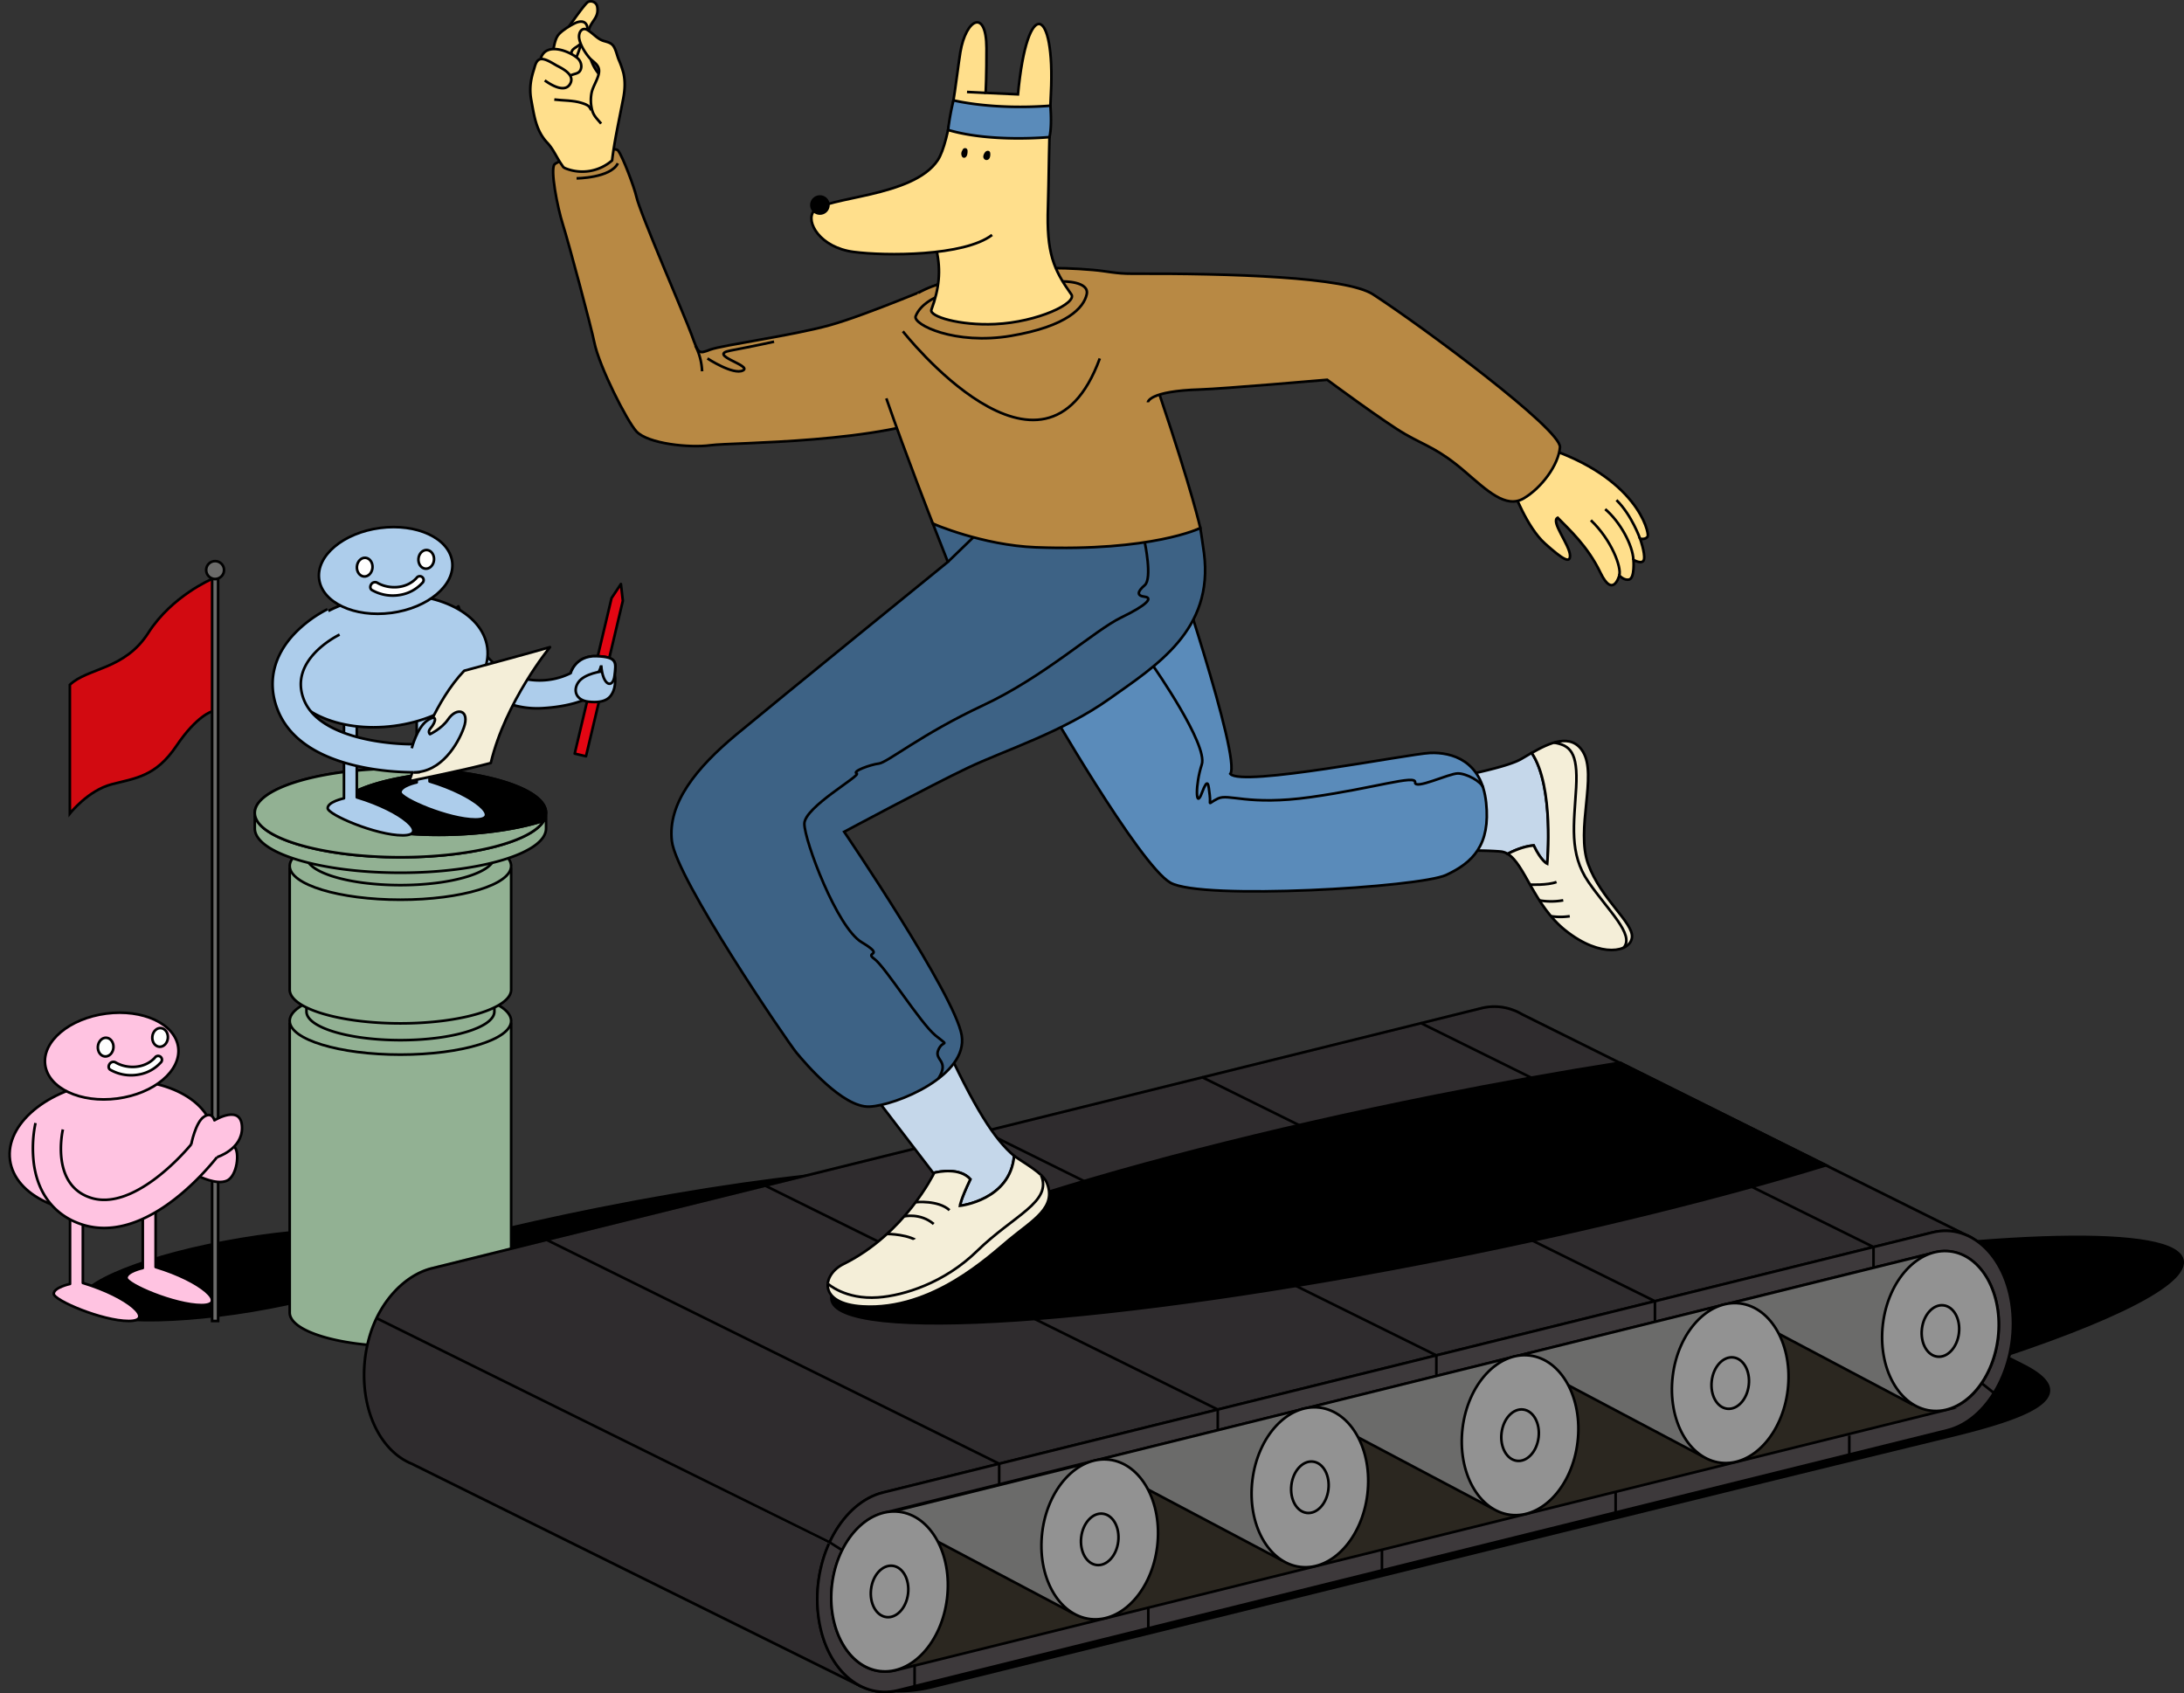 <svg xmlns="http://www.w3.org/2000/svg" width="1670.168" height="1295.016" viewBox="0 0 1670.168 1295.016"><rect x="0" y="0" width="1670.168" height="1295.016" fill="#333333" stroke="none"/><g transform="translate(-329.675 -194.113)"><path d="M794.8,1193.29c156.3-31.24,281.31-73.3,279.21-93.93s-130.5-12-286.81,19.19c-65.52,13.1-125.54,28.1-173,42.62l95.2,47.43C736.41,1204.34,765.1,1199.22,794.8,1193.29Z" stroke="#000" stroke-miterlimit="10" stroke-width="2"/><ellipse cx="129.1" cy="27.72" rx="129.1" ry="27.72" transform="matrix(0.986, -0.165, 0.165, 0.986, 386.429, 1163.032)" stroke="#000" stroke-miterlimit="10" stroke-width="2"/><path d="M680.72,976.8a258.9,258.9,0,0,0-89.65,0H551.22v221.13c0,14.25,37.91,25.8,84.67,25.8s84.68-11.55,84.68-25.8V976.8Z" fill="#92b193" stroke="#000" stroke-linejoin="round" stroke-width="2"/><ellipse cx="84.67" cy="25.8" rx="84.67" ry="25.8" transform="translate(551.22 949.04)" fill="#92b193" stroke="#000" stroke-linejoin="round" stroke-width="2"/><path d="M673.92,949.47a219.423,219.423,0,0,0-76,0H564.05v18.21c0,12.09,32.17,21.89,71.84,21.89s71.85-9.8,71.85-21.89V949.47Z" fill="#92b193" stroke="#000" stroke-linejoin="round" stroke-width="2"/><path d="M680.72,858.34a258.9,258.9,0,0,0-89.65,0H551.22v92.6c0,14.25,37.91,25.8,84.67,25.8s84.68-11.55,84.68-25.8v-92.6Z" fill="#92b193" stroke="#000" stroke-linejoin="round" stroke-width="2"/><ellipse cx="84.67" cy="25.8" rx="84.67" ry="25.8" transform="translate(551.22 830.58)" fill="#92b193" stroke="#000" stroke-linejoin="round" stroke-width="2"/><path d="M673.92,832.59a219.42,219.42,0,0,0-76,0H564.05v16.53c0,12.09,32.17,21.89,71.84,21.89s71.85-9.8,71.85-21.89V832.59Z" fill="#92b193" stroke="#000" stroke-linejoin="round" stroke-width="2"/><path d="M694.85,818.35a340.668,340.668,0,0,0-117.91,0H524.52v9.27c0,18.74,49.86,33.93,111.37,33.93s111.38-15.19,111.38-33.93v-9.27Z" fill="#92b193" stroke="#000" stroke-linejoin="round" stroke-width="2"/><ellipse cx="111.37" cy="33.94" rx="111.37" ry="33.94" transform="translate(524.52 781.84)" fill="#92b193" stroke="#000" stroke-linejoin="round" stroke-width="2"/><path d="M589.34,812c0-13.09,39.12-25.39,87.82-27.78a344.576,344.576,0,0,0-41.27-2.4c-61.51,0-111.37,15.19-111.37,33.93s49.86,33.94,111.37,33.94c54.92,0,100.54-12.11,109.7-28-16.45,5.47-40,9.46-66.22,10.58C629.65,834.37,589.34,825.32,589.34,812Z" fill="#92b193" stroke="#000" stroke-linejoin="round" stroke-width="2"/><path d="M677.16,784.25c-48.7,2.39-87.82,14.69-87.82,27.78,0,13.29,40.31,22.34,90,20.23,26.2-1.12,49.77-5.11,66.22-10.58a11.781,11.781,0,0,0,1.68-5.9C747.27,801.48,718.24,789.25,677.16,784.25Z" stroke="#000" stroke-linejoin="round" stroke-width="2"/><path d="M1998.8,1158.64c-2.81-27.66-142.73-23.58-333.22,6.43l157.5,78.47C1931.89,1210.25,2000.81,1178.47,1998.8,1158.64Z" stroke="#000" stroke-miterlimit="10" stroke-width="2"/><path d="M986.84,1483.2h0a107.29,107.29,0,0,0,55.14,1.17s591.74-146.53,776.69-191.37c53.32-12.93,107.8-29.45,58.67-54.58l-68.6-34.67" stroke="#000" stroke-miterlimit="10" stroke-width="2"/><path d="M1858.31,1173.79l-20.8-33.09L1493.7,969.82a43.868,43.868,0,0,0-6.06-3h-.11a40.589,40.589,0,0,0-25.15-1.64L660.07,1164c-20.57,5.1-39,24.68-47,49.57h0a105.451,105.451,0,0,0-4.68,39.87c2,26.45,13.77,47.23,30,57h0l.16.08a43.011,43.011,0,0,0,6,3L987.9,1483.64l825.8-201.24,36.84-17.24,17.92-47.83Z" fill="#3d393b" stroke="#000" stroke-miterlimit="10" stroke-width="2"/><path d="M1858.31,1173.79l-20.8-33.09L1493.7,969.82a43.868,43.868,0,0,0-6.06-3h-.11a40.589,40.589,0,0,0-25.15-1.64L660.07,1164c-20.57,5.1-39,24.68-47,49.57h0a105.451,105.451,0,0,0-4.68,39.87c2,26.45,13.77,47.23,30,57h0l.16.08a43.011,43.011,0,0,0,6,3L987.9,1483.64l825.8-201.24,36.84-17.24,17.92-47.83Z" stroke="#000" stroke-miterlimit="10" stroke-width="2" opacity="0.23"/><path d="M1868.76,1198.46h0c-3.15-41.77-30.67-69.44-61.46-61.81L1005,1335.5c-30.79,7.63-53.2,47.67-50,89.44h0c3.16,41.77,30.68,69.44,61.47,61.81l802.29-198.85C1849.52,1280.27,1871.92,1240.22,1868.76,1198.46Z" fill="#2b2720" stroke="#000" stroke-miterlimit="10" stroke-width="2"/><path d="M1868.76,1198.46h0c-3.15-41.77-30.67-69.44-61.46-61.81L1005,1335.5c-30.79,7.63-53.2,47.67-50,89.44h0c3.16,41.77,30.68,69.44,61.47,61.81l802.29-198.85C1849.52,1280.27,1871.92,1240.22,1868.76,1198.46Zm-50.5,73.8-803.7,199.2c-24.5,6.07-46.39-15.94-48.91-49.17h0c-2.51-33.23,15.32-65.08,39.81-71.15l803.71-199.2c24.5-6.07,46.39,15.94,48.9,49.17h0C1860.58,1234.34,1842.76,1266.19,1818.26,1272.26Z" fill="#3d393b" stroke="#000" stroke-miterlimit="10" stroke-width="2"/><path d="M1310.55,1387.7l-144.35-76.4,160.75-39.84" fill="#6b6b6a" stroke="#000" stroke-miterlimit="10" stroke-width="2"/><path d="M1471.29,1347.87l-144.34-76.41,160.74-39.84" fill="#6b6b6a" stroke="#000" stroke-miterlimit="10" stroke-width="2"/><path d="M1632.04,1308.04l-144.35-76.41,160.75-39.83" fill="#6b6b6a" stroke="#000" stroke-miterlimit="10" stroke-width="2"/><path d="M1792.45,1268.36l-144.34-76.41,160.74-39.83" fill="#6b6b6a" stroke="#000" stroke-miterlimit="10" stroke-width="2"/><path d="M1150.44,1427.95l-144.34-76.41,160.74-39.84" fill="#6b6b6a" stroke="#000" stroke-miterlimit="10" stroke-width="2"/><ellipse cx="61.37" cy="44.3" rx="61.37" ry="44.3" transform="translate(1280.076 1387.131) rotate(-83.14)" fill="#929292" stroke="#000" stroke-miterlimit="10" stroke-width="2"/><ellipse cx="61.37" cy="44.3" rx="61.37" ry="44.3" transform="translate(1440.8 1347.294) rotate(-83.14)" fill="#929292" stroke="#000" stroke-miterlimit="10" stroke-width="2"/><ellipse cx="61.37" cy="44.3" rx="61.37" ry="44.3" transform="translate(1601.524 1307.456) rotate(-83.14)" fill="#929292" stroke="#000" stroke-miterlimit="10" stroke-width="2"/><ellipse cx="61.37" cy="44.3" rx="61.37" ry="44.3" transform="translate(1762.259 1267.619) rotate(-83.14)" fill="#929292" stroke="#000" stroke-miterlimit="10" stroke-width="2"/><path d="M1415.92,976.36l346.49,171.42v15.75" fill="none" stroke="#000" stroke-miterlimit="10" stroke-width="2"/><path d="M1248.7,1017.76l346.55,171.44v15.78" fill="none" stroke="#000" stroke-miterlimit="10" stroke-width="2"/><path d="M1081.49,1059.16l346.61,171.47v15.76" fill="none" stroke="#000" stroke-miterlimit="10" stroke-width="2"/><path d="M914.27,1100.56l346.67,171.5v15.76" fill="none" stroke="#000" stroke-miterlimit="10" stroke-width="2"/><path d="M747.06,1141.96l346.73,171.53v16.09" fill="none" stroke="#000" stroke-miterlimit="10" stroke-width="2"/><path d="M617.55,1202.14,964.1,1373.59l9.68,6.09" fill="#4d4d4d" stroke="#000" stroke-miterlimit="10" stroke-width="2"/><ellipse cx="61.37" cy="44.3" rx="61.37" ry="44.3" transform="translate(1119.352 1426.969) rotate(-83.14)" fill="#929292" stroke="#000" stroke-miterlimit="10" stroke-width="2"/><ellipse cx="61.37" cy="44.3" rx="61.37" ry="44.3" transform="translate(958.628 1466.807) rotate(-83.14)" fill="#929292" stroke="#000" stroke-miterlimit="10" stroke-width="2"/><ellipse cx="19.76" cy="14.26" rx="19.76" ry="14.26" transform="translate(993.423 1429.083) rotate(-83.14)" fill="#929292" stroke="#000" stroke-miterlimit="10" stroke-width="2"/><ellipse cx="19.76" cy="14.26" rx="19.76" ry="14.26" transform="translate(1154.147 1389.245) rotate(-83.14)" fill="#929292" stroke="#000" stroke-miterlimit="10" stroke-width="2"/><ellipse cx="19.76" cy="14.26" rx="19.76" ry="14.26" transform="translate(1314.871 1349.407) rotate(-83.14)" fill="#929292" stroke="#000" stroke-miterlimit="10" stroke-width="2"/><ellipse cx="19.76" cy="14.26" rx="19.76" ry="14.26" transform="translate(1475.595 1309.57) rotate(-83.14)" fill="#929292" stroke="#000" stroke-miterlimit="10" stroke-width="2"/><ellipse cx="19.76" cy="14.26" rx="19.76" ry="14.26" transform="translate(1636.319 1269.732) rotate(-83.14)" fill="#929292" stroke="#000" stroke-miterlimit="10" stroke-width="2"/><ellipse cx="19.76" cy="14.26" rx="19.76" ry="14.26" transform="translate(1797.054 1229.895) rotate(-83.14)" fill="#929292" stroke="#000" stroke-miterlimit="10" stroke-width="2"/><path d="M1427.4,1032.1c-258.59,51.69-465.41,121.26-461.94,155.41s215.91,19.92,474.51-31.76c108.4-21.67,207.69-46.48,286.22-70.51l-157.51-78.46C1524,1013.82,1476.53,1022.28,1427.4,1032.1Z" stroke="#000" stroke-miterlimit="10" stroke-width="2"/><path d="M1512.82,854.66s5.59-59-11.84-84.78c-3.06,1.76-5.91,3.49-8.41,4.91-13.27,7.5-62,15.94-65.24,16.78l1.46,53.41s31.85-1.18,48.61.35a12.149,12.149,0,0,1,5.16,1.75c3.36-1.77,11.9-5.86,19.94-6.42C1508.29,852.77,1512.82,854.66,1512.82,854.66Z" fill="#c5d7ea" stroke="#000" stroke-miterlimit="10" stroke-width="2"/><path d="M1544.23,855c-9.76-26.71,7.06-67.87-4-86-9-14.76-26-6.67-39.2.91,17.43,25.73,11.84,84.78,11.84,84.78s-4.53-1.89-10.32-14c-8,.56-16.58,4.65-19.94,6.42,13.06,7.79,20.07,39.33,44.27,58.6,27.2,21.64,49.82,16.41,50.82,5.13S1554,881.74,1544.23,855Z" fill="#f4eed8" stroke="#000" stroke-miterlimit="10" stroke-width="2"/><path d="M1127.89,728.15s73,127.37,96.8,141,190.54,3.59,210.92-5.89,34-23.06,30.56-55.33-26.24-38.68-42.84-38-144.29,26.21-152.78,16c8.49-11.88-46.32-173.21-46.32-173.21" fill="#5a8bba" stroke="#000" stroke-miterlimit="10" stroke-width="2"/><path d="M1052.55,409.32s-59.86,25.6-88.45,33.52-82.25,15.26-91.3,18.66-8.82,3.6-14.32-11.56c-5-13.75-39.38-92.85-42.17-105.54-1.48-6.77-10.36-30.47-13.94-35.13s-45.29,6.73-48.64,10.52,2,32.17,6.46,46.24,21.72,78.62,23.94,89.72c3.75,18.76,25.23,60.76,32.26,68.3,8.79,9.43,40.62,12.79,56.72,10.56,16.68-2.3,133.06-1.18,183.8-26" fill="#e6ab55" stroke="#000" stroke-miterlimit="10" stroke-width="2"/><path d="M1007.48,498.78c15.28,44.11,35.6,95.78,35.6,95.78l100.2,52.08L1247.61,598s-6.2-28-31-101.5c-27.68-82-132.57-107.68-184.82-78.36" fill="#e6ab55" stroke="#000" stroke-miterlimit="10" stroke-width="2"/><path d="M1486.82,568.92s10.3,28.28,24.34,40.85,19.26,15.34,19.16,9.2c-.13-8-15.14-26.19-9.43-28.91,8.58,8.8,22.9,21.64,32.64,41.93S1568,634.2,1568,634.2s3.74,4.16,7.6,3.07c4.34-1.23,3.23-15,3.23-15s7.34,4.24,8.12-.6-3-15.49-3-15.49,4.58.83,5.8-2-8-45.24-79.27-68.15" fill="#ffdf8c" stroke="#000" stroke-miterlimit="10" stroke-width="2"/><path d="M1074,406.09s31.56-10.74,91.56-5.53c11.5,1,17.32,2.9,29.82,2.86,76.18-.28,163.77,2.48,184.34,15.84,38.08,24.72,144,103.31,142.91,116.9s-14.25,31.23-27.84,39.15-28-6.08-45-20.69c-20.13-17.3-29.43-19.3-45.29-28.36s-59.88-41.71-59.88-41.71-79.78,6.9-97,7.42c-40,1.19-40.11,9.81-40.11,9.81" fill="#e6ab55" stroke="#000" stroke-miterlimit="10" stroke-width="2"/><path d="M1379.76,419.26c-20.57-13.36-108.16-16.12-184.34-15.84-12.5,0-18.32-1.87-29.82-2.86-60-5.21-91.56,5.53-91.56,5.53l.72.52a115.62,115.62,0,0,0-22.18,3.33v-.62l-4.37,1.85a84.472,84.472,0,0,0-15.47,6.42c-20.05,8.2-50.56,20.25-68.61,25.25-28.58,7.93-82.25,15.26-91.3,18.66s-8.82,3.6-14.32-11.56c-5-13.75-39.38-92.85-42.17-105.54-1.48-6.77-10.36-30.47-13.94-35.13s-45.29,6.73-48.64,10.52,2,32.17,6.46,46.24,21.72,78.62,23.94,89.72c3.75,18.76,25.23,60.76,32.26,68.3,8.79,9.43,40.62,12.79,56.72,10.56,13-1.79,86.59-1.51,142.44-13.07,13.51,37.36,27.53,73,27.53,73l100.2,52.08L1247.61,598s-6.2-28-31-101.5c-.07-.19-.14-.38-.2-.57,5.8-1.81,15.37-3.45,31.22-3.92,17.23-.52,97-7.42,97-7.42s44,32.65,59.88,41.71,25.16,11.06,45.29,28.36c17,14.61,31.46,28.62,45,20.69s26.7-25.56,27.84-39.15S1417.84,444,1379.76,419.26Z" opacity="0.2"/><path d="M1088.37,373.78c-21.52,16.42-81.56,16.19-105.87,13-25.88-3.38-36.93-23.18-30.57-31.14,9.06-11.32,75.89-10.42,94.88-39.06,9.57-14.43,14.35-65.1,17.27-82.59,4.25-25.39,19.87-33.77,20-3.11.09,20.07-.61,34.25-.61,34.25l24.68,1.13c7.07-75.86,28.58-67.37,25.19-.57-1.41,27.73-1.62,69.09-2.24,86.46-1.27,35.55,4.31,48.15,17.84,67.09,4.69,6.56-25.45,21.21-58.4,22.74-26.74,1.24-50.51-5.84-48.6-11,6-16.14,7.36-30,4-45.06" fill="#ffdf8c" stroke="#000" stroke-miterlimit="10" stroke-width="2"/><line x1="14.29" y1="0.71" transform="translate(1069.18 264.44)" fill="#e6ab55" stroke="#000" stroke-miterlimit="10" stroke-width="2"/><path d="M1568,634.2c1.85-6.18-5.89-27.12-21.74-42.22" fill="#ffdf8c" stroke="#000" stroke-miterlimit="10" stroke-width="2"/><path d="M1578.79,622.28c-.49-11.43-10.37-29.36-21.57-38.79" fill="#ffdf8c" stroke="#000" stroke-miterlimit="10" stroke-width="2"/><path d="M1583.92,606.19s-6.37-18.13-18.07-29.64" fill="#ffdf8c" stroke="#000" stroke-miterlimit="10" stroke-width="2"/><path d="M1071.71,1095.93c-7.57,15.93-8,20.31-8,20.31s38.49-4.16,41.48-38.16c-15-12.75-29.94-35.55-55.92-92.15l-54,42.36,48.07,62.84C1048.16,1089.92,1063.7,1086.91,1071.71,1095.93Z" fill="#c5d7ea" stroke="#000" stroke-miterlimit="10" stroke-width="2"/><path d="M1130.13,1098.46c-3-7.18-15.85-14-24.91-20.38-3,34-41.48,38.16-41.48,38.16s.4-4.38,8-20.31c-8-9-23.55-6-28.36-4.8l.4.52s-22.32,46.06-69.11,69.16c-16.36,8.07-20,30.33,14.62,32.39,53.57,3.2,97.31-38.83,112.37-51.24C1119.77,1127,1138.05,1117.46,1130.13,1098.46Z" fill="#f4eed8" stroke="#000" stroke-miterlimit="10" stroke-width="2"/><path d="M1054.52,623.84s-131.18,106.58-161.75,132-52.72,52.65-49.29,81.52S931.83,990.78,938.63,999s35.66,42.33,56,41.41,75.58-23.69,70.48-54.52-89.87-155.66-89.87-155.66,65.86-35.29,94.42-48.87,72.26-27.17,108.15-52.65,80.22-52.58,72.61-111.61c-1.11-8.67-2.85-19.15-2.85-19.15s-37,18.11-125.84,14.72c-40.73-1.56-78.69-18.12-78.69-18.12Z" fill="#3d6285" stroke="#000" stroke-miterlimit="10" stroke-width="2"/><line y1="18.86" x2="19.52" transform="translate(1054.52 604.98)" fill="#5a8bba" stroke="#000" stroke-miterlimit="10" stroke-width="2"/><circle cx="6.51" cy="6.51" r="6.51" transform="translate(950.17 344.4)" stroke="#000" stroke-miterlimit="10" stroke-width="2"/><path d="M1083.63,311.36a5,5,0,0,0-1,2.29,1.71,1.71,0,0,0,1.3,1.87,1.69,1.69,0,0,0,1.59-.95,4.877,4.877,0,0,0,.47-1.89,5.5,5.5,0,0,0-.09-1.62c-.16-.92-1.61-.82-2.3.3" stroke="#000" stroke-miterlimit="10" stroke-width="2"/><path d="M1066.42,309.68a3.59,3.59,0,0,0-.31,3.43,1.26,1.26,0,0,0,.43.56c.72.46,1.52-.5,1.75-1.33a9.247,9.247,0,0,0,.32-2.72,1.42,1.42,0,0,0-.37-1.08,1.06,1.06,0,0,0-1.48.41,3.069,3.069,0,0,0-.27,1.7" stroke="#000" stroke-miterlimit="10" stroke-width="2"/><path d="M1008,1137.77s18,0,25.54,7.13" fill="#f4eed8" stroke="#000" stroke-miterlimit="10" stroke-width="2"/><path d="M1021.11,1124.32s12.4-2.84,22.59,5.84" fill="#f4eed8" stroke="#000" stroke-miterlimit="10" stroke-width="2"/><path d="M1029.89,1113.49s17.21-1.82,25.89,6.11" fill="#f4eed8" stroke="#000" stroke-miterlimit="10" stroke-width="2"/><path d="M1499.7,870.62s13.5.64,20.29-2" fill="#f4eed8" stroke="#000" stroke-miterlimit="10" stroke-width="2"/><path d="M1506.49,882.62a52.269,52.269,0,0,0,18.63,0" fill="#f4eed8" stroke="#000" stroke-miterlimit="10" stroke-width="2"/><path d="M1515.71,894.77a48.216,48.216,0,0,0,14.41,0" fill="#f4eed8" stroke="#000" stroke-miterlimit="10" stroke-width="2"/><path d="M962.68,1175.77s13.2,12.32,38.38,10.54c20.05-1.42,51-11.26,75.68-35.38,28.3-27.67,57.92-37.62,49-58.27" fill="#f4eed8" stroke="#000" stroke-miterlimit="10" stroke-width="2"/><path d="M1518,762c12.14,2.09,18.56,7,17,34.55s-5.66,50.19,9.43,72.08,35.39,40.17,27,50.09" fill="none" stroke="#000" stroke-miterlimit="10" stroke-width="2"/><path d="M1205.11,608.86s5.91,27.68,0,32.76-6.17,8.1,0,8.86,2.39,6-18,15.85-58.79,45.29-105.63,67.18-73.27,43.78-79.68,44.53-20.76,6-17,7.55-40,25.67-40,38.5,24.91,79.25,43.78,90.57,1.51,6.8,9.81,12.84,35.09,48.94,46.61,58.43,5.93,2.71,2.3,11,8.91,7.87,0,22" fill="none" stroke="#000" stroke-miterlimit="10" stroke-width="2"/><path d="M1211.76,703.74s41.92,60,36.94,75.06-4.83,34.72,0,21.89,5.08-6.8,6.09,1.51-2.3,6.8,6.15,2.64,22.79,5.66,71.1-1.13,80.39-17.36,79.82-11.33,25.86-6.79,32.65-6.79,18.19,6.35,19.39,10.92" fill="none" stroke="#000" stroke-miterlimit="10" stroke-width="2"/><path d="M1058.83,270.84s29.34,7.53,74.1,4.12c1.35,17.74-.72,24-.72,24s-44.22,4.36-77.5-5.46a184.114,184.114,0,0,1,4.12-22.66Z" fill="#5a8bba" stroke="#000" stroke-miterlimit="10" stroke-width="2"/><path d="M1044.91,421.72s-11.28,4.73-15,14.22c-2.43,6.2,29.92,22.32,72.94,15s55.59-21.52,57.86-31.71-18.43-9.9-18.43-9.9" fill="none" stroke="#000" stroke-miterlimit="10" stroke-width="2"/><path d="M764.63,214.46c1-1.08,12.38-17.74,14.79-18.89a5.06,5.06,0,0,1,6.91,3.25c1.71,8.6-4,10.64-6.25,17.74-1.66,5.18-.61,10.33-.15,15.69a34.74,34.74,0,0,0,7.86,18.61s10.27,24.19,5.16,39.58-52.41-27.26-52.41-27.26" fill="#ffdf8c" stroke="#000" stroke-linejoin="round" stroke-width="2"/><path d="M752.07,235c1.43-5,1.74-11.32,5.19-14.94,3-3.14,8.36-6.43,12.17-8.25,2.62-1.26,6.36-2.09,8.28.43,3.45,4.54-1.15,12.59-4.56,15.78s-7.19,3.19-6.54,8.65" fill="#ffdf8c" stroke="#000" stroke-linejoin="round" stroke-width="2"/><path d="M743.23,238.72c4-12.68,21.74-5.5,27.89-.29a8.33,8.33,0,0,1,3.06,7c-.73,6-5.66,4.42-9.09,7" fill="#ffdf8c" stroke="#000" stroke-linejoin="round" stroke-width="2"/><path d="M746.28,255.61c4,2.9,15.56,10.41,19.61,2.23,3.37-6.8-6.37-11.42-10.25-13.47-3.22-1.71-10-6.52-13.58-4.73-2.71,1.34-3.3,5.25-4.22,8.09-2.59,8.06-3.37,15-1.88,23,2.37,12.8,3.75,23.51,12.22,32.52,4.73,5,7.06,11.18,11,16.78,1.32,1.86,1,1.85,2.58,2.69a34.62,34.62,0,0,0,36-5.91c1.69-14.62,5.57-31.91,8.52-47.33,1.28-6.73,1.63-12.91.19-19.39a70.185,70.185,0,0,0-3.69-10.46c-1.24-3.14-2.13-7.59-3.93-10.21s-4.59-3.14-7.5-4c-5.13-1.57-8-5.87-12.58-8.46-4.16-2.38-7,2.15-6.12,6.87,1,5.19,4.61,10.76,7.77,14.47,2.3,2.7,6,4.4,7.11,8.14,1.52,5.4-4.19,12.68-5.4,18.39a30,30,0,0,0-.08,11.57c1,5.87,3.81,8.06,7.33,12.26" fill="#ffdf8c" stroke="#000" stroke-linejoin="round" stroke-width="2"/><path d="M781.86,278.17c-.66-.56-.75-1.33-1.44-2.2-1.45-1.81-4.19-2.55-6.2-3.19-6.17-2-14.26-1.73-20.65-2.55" fill="#ffdf8c" stroke="#000" stroke-linejoin="round" stroke-width="2"/><path d="M773.74,228.74a85.755,85.755,0,0,1-3.14,8.83" fill="#ffdf8c" stroke="#000" stroke-miterlimit="10" stroke-width="2"/><path d="M861.43,458.44a46.809,46.809,0,0,1,5.14,19.61" fill="none" stroke="#000" stroke-miterlimit="10" stroke-width="2"/><path d="M770.6,330.5s25.91-.17,31.57-11.49" fill="none" stroke="#000" stroke-miterlimit="10" stroke-width="2"/><path d="M777.8,772.48l-8.64-2.05,28.18-118.91,7.17-10.78,1.47,12.83Z" fill="#e30613" stroke="#000" stroke-linejoin="round" stroke-width="2"/><path d="M870.68,468.24s19.81,13,27.17,9.17-27.74-11.8-9.62-15.2,33.4-6.79,33.4-6.79" fill="none" stroke="#000" stroke-miterlimit="10" stroke-width="2"/><path d="M1020.13,447.5s107.76,137.56,150.59,20.74" fill="none" stroke="#000" stroke-miterlimit="10" stroke-width="2"/><path d="M780.57,714.23c7.55-3.4,8.87-11.32,8.87-11.32,1.13,16.22,9.06,17.92,10.19,7.92s2.45-14.34-13.78-14.91-19.81,13-19.81,13a53.78,53.78,0,0,1-47.55,0c-25.67-12.45-38.25-51.14-38.25-51.14l-20.63,16.8s29.18,64,84.35,61.14c21.51-1.13,32.55-6.51,32.55-6.51" fill="#adcdeb" stroke="#000" stroke-linejoin="round" stroke-width="2"/><path d="M592.71,739.71v64.91s-12.45,2.64-12.45,7.55,37,20.78,57.37,20.78,0-18.52-35.1-29.08V739.71" fill="#adcdeb" stroke="#000" stroke-linejoin="round" stroke-width="2"/><path d="M648.35,727.53v64.92s-12.46,2.64-12.46,7.55,37,20.78,57.37,20.78,0-18.52-35.1-29.09V727.53" fill="#adcdeb" stroke="#000" stroke-linejoin="round" stroke-width="2"/><path d="M78.47,0c43.338,0,78.47,22.431,78.47,50.1s-35.132,50.1-78.47,50.1S0,77.769,0,50.1,35.132,0,78.47,0Z" transform="matrix(0.991, -0.13, 0.13, 0.991, 540.299, 660.164)" fill="#adcdeb" stroke="#000" stroke-width="2"/><ellipse cx="51.34" cy="32.78" rx="51.34" ry="32.78" transform="matrix(0.991, -0.13, 0.13, 0.991, 569.458, 604.541)" fill="#adcdeb" stroke="#000" stroke-linejoin="round" stroke-width="2"/><path d="M650.65,766.51s11.89-36.23,34-59.44C739,692.41,750.28,689,750.28,689s-34,41.36-45.29,88.62c-22.07,5.92-62.27,13.85-62.27,13.85L649,773.08" fill="#f4eed8" stroke="#000" stroke-linejoin="round" stroke-width="2"/><path d="M589.37,679.44c-1.61.77-39.22,19.33-27.35,49.65,11.82,30.14,67.15,34.82,87.48,34.07l.81,21.5c-2.07.08-31.1,1-59.14-7.89-20.66-6.54-40.78-18.4-49.17-39.84-8-20.3-3.48-40.9,12.62-58A94.75,94.75,0,0,1,580.1,660" fill="#adcdeb" stroke="#000" stroke-linejoin="round" stroke-width="2"/><path d="M644.55,766.32s4-15.71,11.75-21.12,7.43.3,2.4,6.16c-2.14,2.51-.21,4.21-.21,4.21s8.93-4.12,13.86-11.34c6.66-9.76,16.89-7.25,12,6.42-4.5,12.53-17.25,34-38.11,34.07" fill="#adcdeb" stroke="#000" stroke-linejoin="round" stroke-width="2"/><path d="M635.81,649.05a32.13,32.13,0,0,1-21.71-3.69c-1.38-.83-1.62-2.78-.55-4.35a3.46,3.46,0,0,1,4.45-1.34c8.55,5.14,22.19,5.22,30.22-3.55a2.94,2.94,0,1,1,4.27,3.92A29.321,29.321,0,0,1,635.81,649.05Z" fill="#fff" stroke="#000" stroke-miterlimit="10" stroke-width="2"/><ellipse cx="7.17" cy="5.97" rx="7.17" ry="5.97" transform="translate(649.062 628.514) rotate(-85.08)" fill="#fff" stroke="#000" stroke-miterlimit="10" stroke-width="2"/><ellipse cx="7.17" cy="5.97" rx="7.17" ry="5.97" transform="translate(602.005 634.461) rotate(-85.08)" fill="#fff" stroke="#000" stroke-miterlimit="10" stroke-width="2"/><path d="M790.29,707.52s-13.36,1.54-18.19,8.16c-4.51,6.18-2.12,14,7.74,15.06,13.19,1.42,17-3.3,19-8.43s2-15.43-1.82-17.31" fill="#adcdeb" stroke="#000" stroke-linejoin="round" stroke-width="2"/><path d="M789.44,702.91c1.13,16.22,9.06,17.92,10.19,7.92s2.45-14.34-13.78-14.91-19.81,13-19.81,13" fill="#adcdeb" stroke="#000" stroke-linejoin="round" stroke-width="2"/><path d="M383.23,1111.1V1176s-12.46,2.64-12.46,7.55,37,20.78,57.37,20.78,0-18.52-35.1-29.08V1111.1" fill="#ffc3e1" stroke="#000" stroke-linejoin="round" stroke-width="2"/><path d="M491.88,636.84s-30.68,12.88-48.79,41.25-46.42,26.68-60,39.7V816.3s13.81-17.69,32.1-22.43,33.57-5.86,49.42-29.36,27.28-26.34,27.28-26.34" fill="#d20a11" stroke="#000" stroke-miterlimit="10" stroke-width="2"/><path d="M438.86,1098.93v64.91s-12.45,2.64-12.45,7.55,37,20.78,57.37,20.78,0-18.52-35.1-29.09v-64.15" fill="#ffc3e1" stroke="#000" stroke-linejoin="round" stroke-width="2"/><ellipse cx="78.47" cy="50.1" rx="78.47" ry="50.1" transform="matrix(0.991, -0.13, 0.13, 0.991, 330.797, 1031.552)" fill="#ffc3e1" stroke="#000" stroke-linejoin="round" stroke-width="2"/><rect width="4.59" height="567.5" transform="translate(491.88 636.84)" fill="#6b6b6a" stroke="#000" stroke-miterlimit="10" stroke-width="2"/><path d="M481.87,1093.69s13.3,6.79,21.23,3.4,10.21-22,5.67-26.13-21.24.44-21.24.44" fill="#ffc3e1" stroke="#000" stroke-linejoin="round" stroke-width="2"/><ellipse cx="51.34" cy="32.78" rx="51.34" ry="32.78" transform="matrix(0.991, -0.13, 0.13, 0.991, 359.955, 975.919)" fill="#ffc3e1" stroke="#000" stroke-linejoin="round" stroke-width="2"/><path d="M377.76,1057.86c-.4,1.74-9.4,42.7,21.68,52.36,30.92,9.62,69.15-30.67,81.27-47L498,1076c-1.24,1.66-18.66,24.9-43.11,41.24-18,12-39.85,20.34-61.83,13.51-20.82-6.48-34.11-22.85-37.41-46.11a94.87,94.87,0,0,1,1.16-31.7" fill="#ffc3e1" stroke="#000" stroke-linejoin="round" stroke-width="2"/><path d="M435.67,1015.89A32.13,32.13,0,0,1,414,1012.2c-1.38-.83-1.63-2.78-.55-4.35a3.44,3.44,0,0,1,4.44-1.34c8.55,5.14,22.19,5.22,30.23-3.55a2.94,2.94,0,1,1,4.27,3.92,29.321,29.321,0,0,1-16.72,9.01Z" fill="#fff" stroke="#000" stroke-miterlimit="10" stroke-width="2"/><ellipse cx="7.17" cy="5.97" rx="7.17" ry="5.97" transform="translate(445.545 994.106) rotate(-85.08)" fill="#fff" stroke="#000" stroke-miterlimit="10" stroke-width="2"/><ellipse cx="7.17" cy="5.97" rx="7.17" ry="5.97" transform="translate(403.917 1001.509) rotate(-85.08)" fill="#fff" stroke="#000" stroke-miterlimit="10" stroke-width="2"/><path d="M475.9,1069.27s3.23-16.72,9.65-21.06,8.11,2.64,8.11,2.64,21.06-12.93,21.1,5.83c0,16.48-19.09,22.35-19.09,22.35" fill="#ffc3e1" stroke="#000" stroke-linejoin="round" stroke-width="2"/><circle cx="6.84" cy="6.84" r="6.84" transform="translate(487.34 623.21)" fill="#6b6b6a" stroke="#000" stroke-miterlimit="10" stroke-width="2"/><line y1="16.57" transform="translate(1029.1 1467.04)" fill="none" stroke="#000" stroke-miterlimit="10" stroke-width="2"/><line y1="16.57" transform="translate(1207.8 1423.26)" fill="none" stroke="#000" stroke-miterlimit="10" stroke-width="2"/><line y1="16.57" transform="translate(1386.5 1379.48)" fill="none" stroke="#000" stroke-miterlimit="10" stroke-width="2"/><line y1="16.57" transform="translate(1565.19 1335.7)" fill="none" stroke="#000" stroke-miterlimit="10" stroke-width="2"/><line y1="16.57" transform="translate(1743.89 1291.92)" fill="none" stroke="#000" stroke-miterlimit="10" stroke-width="2"/><line x1="9.32" y1="7.44" transform="translate(1845.15 1251.94)" fill="#4d4d4d" stroke="#000" stroke-miterlimit="10" stroke-width="2"/></g></svg>